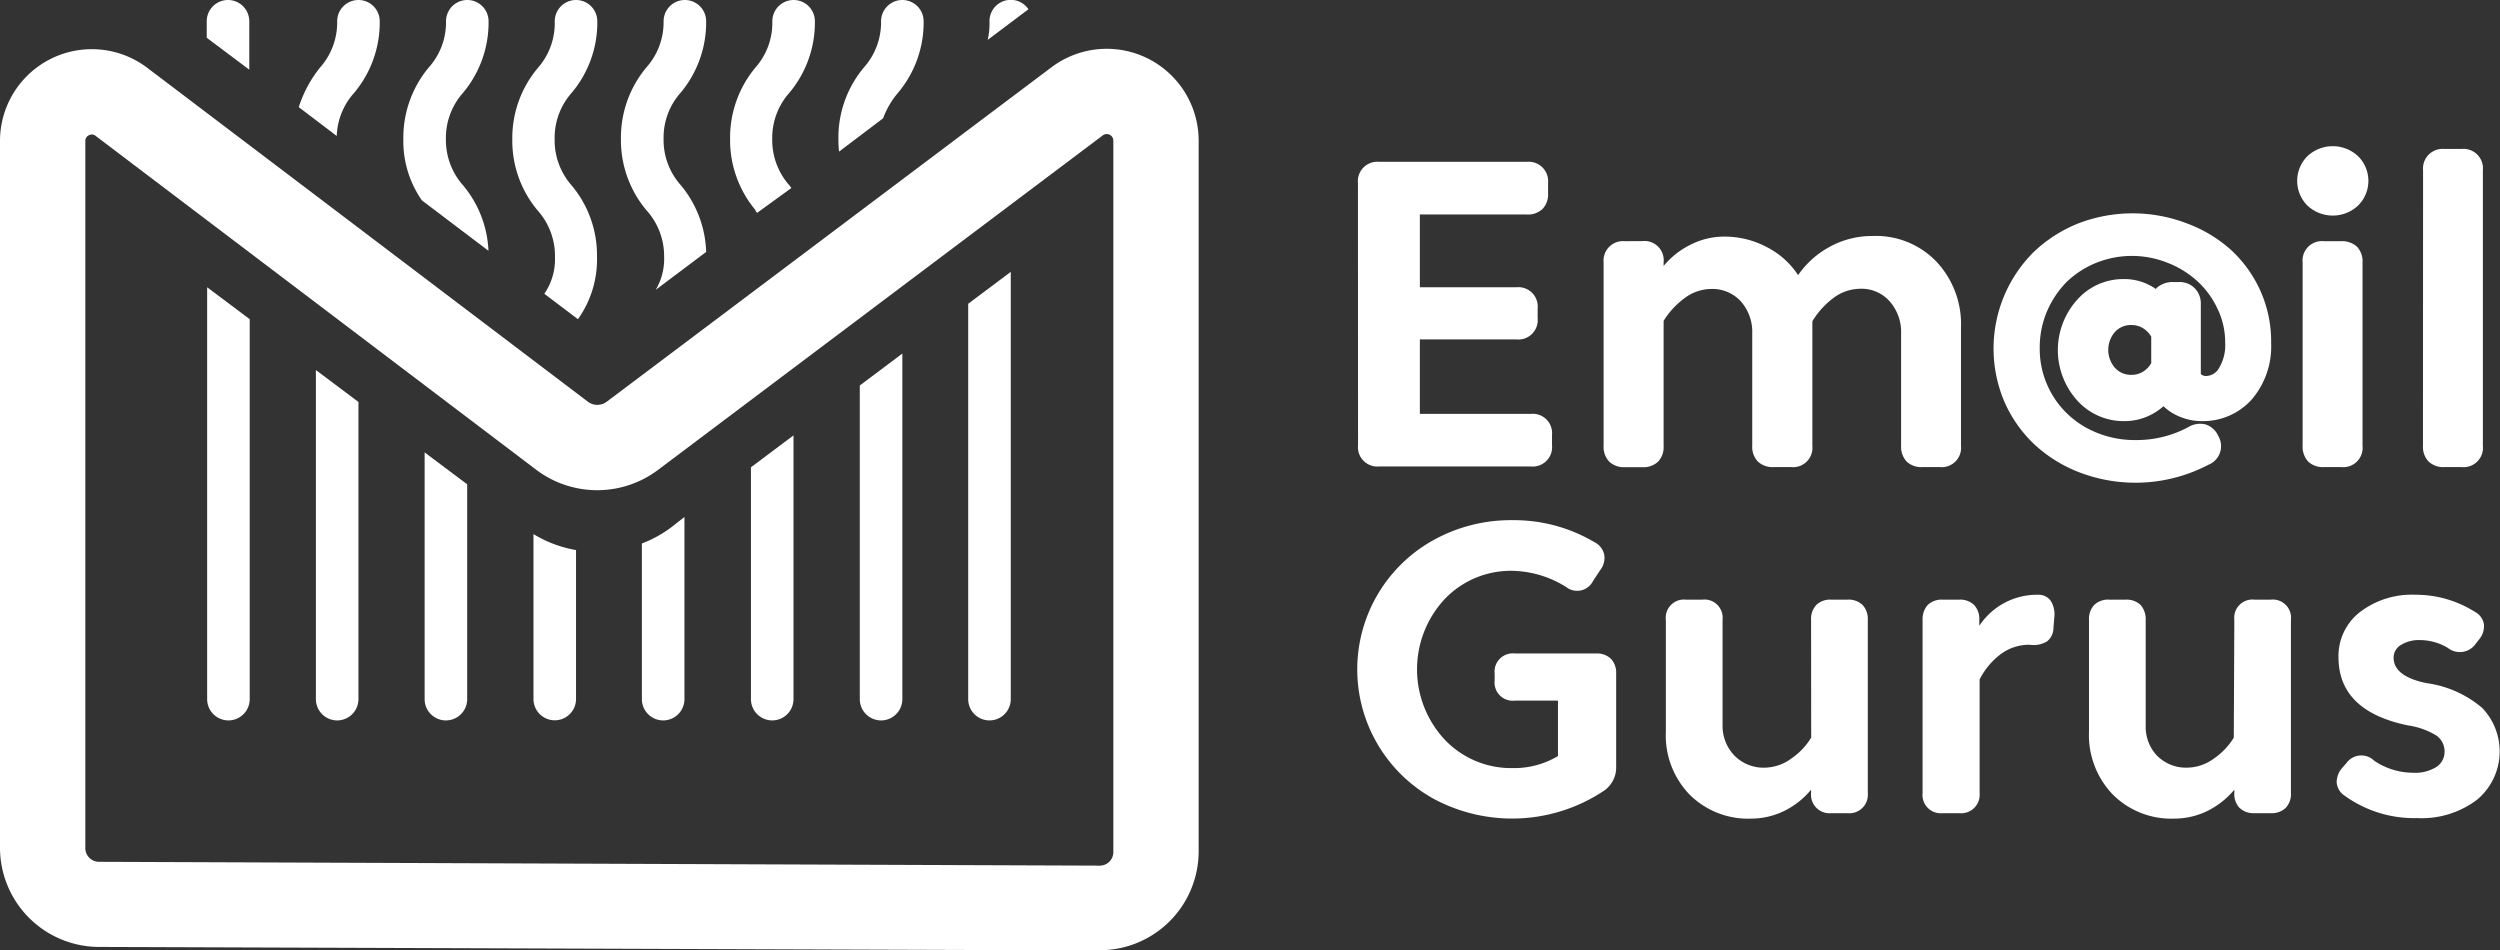 <svg id="Layer_1" data-name="Layer 1" xmlns="http://www.w3.org/2000/svg" viewBox="0 0 234.97 89.33"><rect x="0" y="0" width="234.97" height="89.33" fill="#333333" stroke="none"/><defs><style>.cls-1{fill:#fff;}</style></defs><path class="cls-1" d="M23.43,2V6.55l-4-3V2a2,2,0,1,1,4,0Z"/><path class="cls-1" d="M19.47,27l4,3V65.71a2,2,0,0,1-4,0Z"/><path class="cls-1" d="M29.69,34.78l4,3V65.71a2,2,0,0,1-4,0Z"/><path class="cls-1" d="M39.91,42.52l4,3V65.71a2,2,0,0,1-4,0Z"/><path class="cls-1" d="M50.14,50.2a11.47,11.47,0,0,0,4,1.5v14a2,2,0,0,1-4,0Z"/><path class="cls-1" d="M63.05,49.59l1.28-1V65.71a2,2,0,0,1-4,0V51.08A11.24,11.24,0,0,0,63.05,49.59Z"/><path class="cls-1" d="M70.58,43.92l4-3V65.71a2,2,0,0,1-4,0Z"/><path class="cls-1" d="M80.81,36.23l4-3V65.71a2,2,0,1,1-4,0Z"/><path class="cls-1" d="M91,28.55l4-3V65.71a2,2,0,0,1-4,0Z"/><path class="cls-1" d="M103.35,89.33h0L9.28,89A9.33,9.33,0,0,1,0,79.66V13.27A8.63,8.63,0,0,1,13.85,6.38L55.26,37.76a1.47,1.47,0,0,0,1.76,0L98.83,6.32a8.64,8.64,0,0,1,13.83,6.9V80a9.3,9.3,0,0,1-9.31,9.31ZM8.65,12.64a.68.68,0,0,0-.29.07.58.58,0,0,0-.34.56V79.66A1.29,1.29,0,0,0,9.31,81l94,.36h0A1.28,1.28,0,0,0,104.64,80V13.22a.62.62,0,0,0-1-.49L61.84,44.17a9.52,9.52,0,0,1-11.42,0L9,12.78A.58.58,0,0,0,8.65,12.64Z"/><path class="cls-1" d="M31.65,12.78l-3.57-2.71a11.56,11.56,0,0,1,2-3.72A6.38,6.38,0,0,0,31.69,2a2,2,0,0,1,4,0,10.3,10.3,0,0,1-2.38,6.7A6.37,6.37,0,0,0,31.65,12.78Z"/><path class="cls-1" d="M39.66,18.84a9.72,9.72,0,0,1-1.75-5.79,10.3,10.3,0,0,1,2.38-6.7A6.34,6.34,0,0,0,41.92,2a2,2,0,0,1,4,0,10.3,10.3,0,0,1-2.38,6.7,6.38,6.38,0,0,0-1.63,4.37,6.42,6.42,0,0,0,1.63,4.37,10.26,10.26,0,0,1,2.37,6.13Z"/><path class="cls-1" d="M53.72,17.42a10.19,10.19,0,0,1,2.39,6.69A9.67,9.67,0,0,1,54.32,30l-3.16-2.39a5.71,5.71,0,0,0,1-3.45,6.42,6.42,0,0,0-1.62-4.37,10.19,10.19,0,0,1-2.39-6.69,10.25,10.25,0,0,1,2.39-6.7A6.38,6.38,0,0,0,52.14,2a2,2,0,0,1,4,0,10.25,10.25,0,0,1-2.39,6.7,6.38,6.38,0,0,0-1.62,4.37A6.42,6.42,0,0,0,53.72,17.42Z"/><path class="cls-1" d="M60.74,19.74a10.25,10.25,0,0,1-2.38-6.69,10.3,10.3,0,0,1,2.38-6.7A6.38,6.38,0,0,0,62.37,2a2,2,0,0,1,4,0A10.3,10.3,0,0,1,64,8.68a6.34,6.34,0,0,0-1.63,4.37A6.37,6.37,0,0,0,64,17.42a10.28,10.28,0,0,1,2.37,6.26l-4.74,3.56a5.73,5.73,0,0,0,.79-3.13A6.42,6.42,0,0,0,60.74,19.74Z"/><path class="cls-1" d="M71,19.74a10.25,10.25,0,0,1-2.38-6.69A10.3,10.3,0,0,1,71,6.35,6.34,6.34,0,0,0,72.59,2a2,2,0,0,1,4,0,10.3,10.3,0,0,1-2.38,6.7,6.38,6.38,0,0,0-1.63,4.37,6.42,6.42,0,0,0,1.63,4.37c.06.07.11.15.17.23L71.17,20C71.1,19.94,71,19.84,71,19.74Z"/><path class="cls-1" d="M78.86,14.25a11.47,11.47,0,0,1-.06-1.2,10.25,10.25,0,0,1,2.39-6.7A6.38,6.38,0,0,0,82.81,2a2,2,0,0,1,4,0,10.25,10.25,0,0,1-2.39,6.7A8,8,0,0,0,83,11.12Z"/><path class="cls-1" d="M96.66.87,92.83,3.75A6.92,6.92,0,0,0,93,2,2,2,0,0,1,96.66.87Z"/><path class="cls-1" d="M127.63,17.21a1.83,1.83,0,0,1,2-2H143.5a1.83,1.83,0,0,1,2,2v.94a2,2,0,0,1-.52,1.49,2,2,0,0,1-1.49.52H133.45V27h9.07a1.82,1.82,0,0,1,2,2v.9a1.82,1.82,0,0,1-2,2h-9.07v7h10.42a1.82,1.82,0,0,1,2,2v.94a1.82,1.82,0,0,1-2,2H129.64a1.82,1.82,0,0,1-2-2Z"/><path class="cls-1" d="M154.36,22.66a1.81,1.81,0,0,1,2,2V25a7.6,7.6,0,0,1,2.53-2,6.92,6.92,0,0,1,3.2-.76,8.42,8.42,0,0,1,4,1A7.67,7.67,0,0,1,169,25.86a8.59,8.59,0,0,1,3-2.68,8.32,8.32,0,0,1,4-1,7.87,7.87,0,0,1,6,2.41,8.58,8.58,0,0,1,2.31,6.18V41.9a1.82,1.82,0,0,1-2,2h-1.62a2,2,0,0,1-1.49-.52,2.06,2.06,0,0,1-.52-1.49V31.34a4.34,4.34,0,0,0-1.06-3,3.52,3.52,0,0,0-2.79-1.2,4.28,4.28,0,0,0-2.49.85,7.72,7.72,0,0,0-2,2.21c0,.6,0,1.07,0,1.39V41.9a1.82,1.82,0,0,1-2,2H166.7a2,2,0,0,1-1.48-.52,2,2,0,0,1-.53-1.49V31.34a4.32,4.32,0,0,0-1.06-3,3.6,3.6,0,0,0-2.79-1.18,4.21,4.21,0,0,0-2.48.84,7.55,7.55,0,0,0-2,2.16V41.9a2,2,0,0,1-.52,1.49,2,2,0,0,1-1.48.52h-1.63a2,2,0,0,1-1.48-.52,2,2,0,0,1-.53-1.49V24.67a1.83,1.83,0,0,1,2-2Z"/><path class="cls-1" d="M216.87,19.32a3.28,3.28,0,0,1,0-4.64,3.48,3.48,0,0,1,4.76,0,3.26,3.26,0,0,1,0,4.64,3.48,3.48,0,0,1-4.76,0Zm-.45,5.35a1.82,1.82,0,0,1,2-2h1.62a2.06,2.06,0,0,1,1.49.52,2,2,0,0,1,.52,1.49V41.9a1.82,1.82,0,0,1-2,2h-1.62a2,2,0,0,1-1.49-.52,2.06,2.06,0,0,1-.52-1.49Z"/><path class="cls-1" d="M227.74,16a1.84,1.84,0,0,1,2-2h1.62a1.83,1.83,0,0,1,2,2V41.9a1.82,1.82,0,0,1-2,2h-1.62a2,2,0,0,1-1.48-.52,2,2,0,0,1-.53-1.49Z"/><path class="cls-1" d="M142.18,53.65a8.6,8.6,0,0,0-6.4,2.66,9.69,9.69,0,0,0,0,13.2,8.6,8.6,0,0,0,6.39,2.68,8,8,0,0,0,4.26-1.13V65.85h-4.05a1.71,1.71,0,0,1-1.9-1.9v-.64a1.71,1.71,0,0,1,1.9-1.89H150a1.88,1.88,0,0,1,1.4.49,1.9,1.9,0,0,1,.5,1.4V72a2.66,2.66,0,0,1-1.13,2.31,15.57,15.57,0,0,1-16,.78,13.89,13.89,0,0,1,0-24.35,15,15,0,0,1,7.39-1.85,14.84,14.84,0,0,1,7.72,2.08,1.7,1.7,0,0,1,.9,1.17,1.89,1.89,0,0,1-.39,1.46l-.66,1a1.67,1.67,0,0,1-2.52.58A9.87,9.87,0,0,0,142.18,53.65Z"/><path class="cls-1" d="M170.22,58.26a1.91,1.91,0,0,1,.5-1.41,1.87,1.87,0,0,1,1.4-.49h1.53a1.88,1.88,0,0,1,1.4.49,1.91,1.91,0,0,1,.5,1.41V74.53a1.74,1.74,0,0,1-1.9,1.9h-1.53a1.74,1.74,0,0,1-1.9-1.9v-.31a7.66,7.66,0,0,1-2.53,2,7.07,7.07,0,0,1-3.1.72,7.77,7.77,0,0,1-5.79-2.26,8,8,0,0,1-2.23-5.91V58.26a1.71,1.71,0,0,1,1.89-1.9H160a1.71,1.71,0,0,1,1.9,1.9V68.2A4,4,0,0,0,163,71a3.83,3.83,0,0,0,2.89,1.15,4.29,4.29,0,0,0,2.42-.82,6.51,6.51,0,0,0,1.92-2Z"/><path class="cls-1" d="M190.71,60.6a4.47,4.47,0,0,0-2.65.87,6.85,6.85,0,0,0-2,2.39V74.53a1.74,1.74,0,0,1-1.9,1.9H182.6a1.72,1.72,0,0,1-1.9-1.9V58.26a2,2,0,0,1,.49-1.41,1.91,1.91,0,0,1,1.41-.49h1.53a1.88,1.88,0,0,1,1.4.49,1.91,1.91,0,0,1,.5,1.41v.56a6.49,6.49,0,0,1,5.36-2.92h.2a1.37,1.37,0,0,1,1.19.63,2.39,2.39,0,0,1,.3,1.5L193,59a1.62,1.62,0,0,1-.6,1.28,2.42,2.42,0,0,1-1.53.33Z"/><path class="cls-1" d="M210,58.26a1.71,1.71,0,0,1,1.9-1.9h1.53a1.71,1.71,0,0,1,1.89,1.9V74.53a1.88,1.88,0,0,1-.49,1.4,1.9,1.9,0,0,1-1.4.5h-1.53a1.91,1.91,0,0,1-1.41-.5,1.88,1.88,0,0,1-.49-1.4v-.31a7.76,7.76,0,0,1-2.53,2,7.12,7.12,0,0,1-3.11.72,7.77,7.77,0,0,1-5.78-2.26,8.06,8.06,0,0,1-2.24-5.91V58.26a1.91,1.91,0,0,1,.5-1.41,1.88,1.88,0,0,1,1.4-.49h1.53a1.91,1.91,0,0,1,1.41.49,2,2,0,0,1,.49,1.41V68.2A3.94,3.94,0,0,0,202.71,71a3.85,3.85,0,0,0,2.9,1.15,4.32,4.32,0,0,0,2.42-.82,6.51,6.51,0,0,0,1.92-2Z"/><path class="cls-1" d="M220.52,71.74a1.73,1.73,0,0,1,2.64-.23,6.58,6.58,0,0,0,3.66,1.12,3.75,3.75,0,0,0,2.16-.54,1.69,1.69,0,0,0,.78-1.45,1.82,1.82,0,0,0-.77-1.51,7.08,7.08,0,0,0-2.67-.95q-6.54-1.35-6.53-6.43a5.22,5.22,0,0,1,2-4.21A8,8,0,0,1,227,55.9a10.38,10.38,0,0,1,5.6,1.6,1.6,1.6,0,0,1,.86,1.19,1.93,1.93,0,0,1-.49,1.45l-.27.35a1.82,1.82,0,0,1-2.64.4,5.14,5.14,0,0,0-2.59-.73,3.24,3.24,0,0,0-1.8.45,1.39,1.39,0,0,0-.7,1.21c0,1.16,1.06,2,3.19,2.4a10.18,10.18,0,0,1,5.13,2.31,5.91,5.91,0,0,1-.46,8.62,8.57,8.57,0,0,1-5.63,1.74,11.15,11.15,0,0,1-6.84-2.11,1.64,1.64,0,0,1-.74-1.23,2.05,2.05,0,0,1,.54-1.4Z"/><path class="cls-1" d="M212.48,27.4a11.81,11.81,0,0,0-2.75-3.87A12.86,12.86,0,0,0,205.55,21a14.24,14.24,0,0,0-10.22,0,13.17,13.17,0,0,0-4.15,2.65,12.79,12.79,0,0,0-2.79,14.11,12.26,12.26,0,0,0,2.81,4,13.11,13.11,0,0,0,4.25,2.64,14.76,14.76,0,0,0,12.12-.72,1.88,1.88,0,0,0,.94-2.67,2,2,0,0,0-1.18-1.11,2.14,2.14,0,0,0-1.67.25,10.25,10.25,0,0,1-4.93,1.21,9.43,9.43,0,0,1-4.63-1.15,8.46,8.46,0,0,1-4.39-7.53,8.72,8.72,0,0,1,.68-3.41,9,9,0,0,1,1.85-2.77A8.74,8.74,0,0,1,197,24.71a9,9,0,0,1,6.75,0,8.91,8.91,0,0,1,2.81,1.75,8.23,8.23,0,0,1,1.88,2.6,7.27,7.27,0,0,1,.7,3.14,4.15,4.15,0,0,1-.6,2.43,1.43,1.43,0,0,1-1.21.71.68.68,0,0,1-.36-.1.27.27,0,0,1-.12-.09V28.61a2.07,2.07,0,0,0-.58-1.53,2,2,0,0,0-1.52-.57h-.47a2.24,2.24,0,0,0-1.48.47,1.53,1.53,0,0,0-.18.18,5.14,5.14,0,0,0-3-.93,5.78,5.78,0,0,0-4.44,2,7.07,7.07,0,0,0,0,9.35,5.86,5.86,0,0,0,4.48,2,5.43,5.43,0,0,0,2.39-.54,5.58,5.58,0,0,0,1.29-.86,4.76,4.76,0,0,0,1.19.83,5.4,5.4,0,0,0,2.37.57,6.15,6.15,0,0,0,4.75-2.05,7.64,7.64,0,0,0,1.81-5.28A11.67,11.67,0,0,0,212.48,27.4Zm-10.29,4.24v2.49a2.22,2.22,0,0,1-.72.77,2,2,0,0,1-1.14.33,2,2,0,0,1-1.55-.66,2.57,2.57,0,0,1,0-3.37,2,2,0,0,1,1.55-.65,2,2,0,0,1,1.14.33A2.28,2.28,0,0,1,202.19,31.64Z"/></svg>
